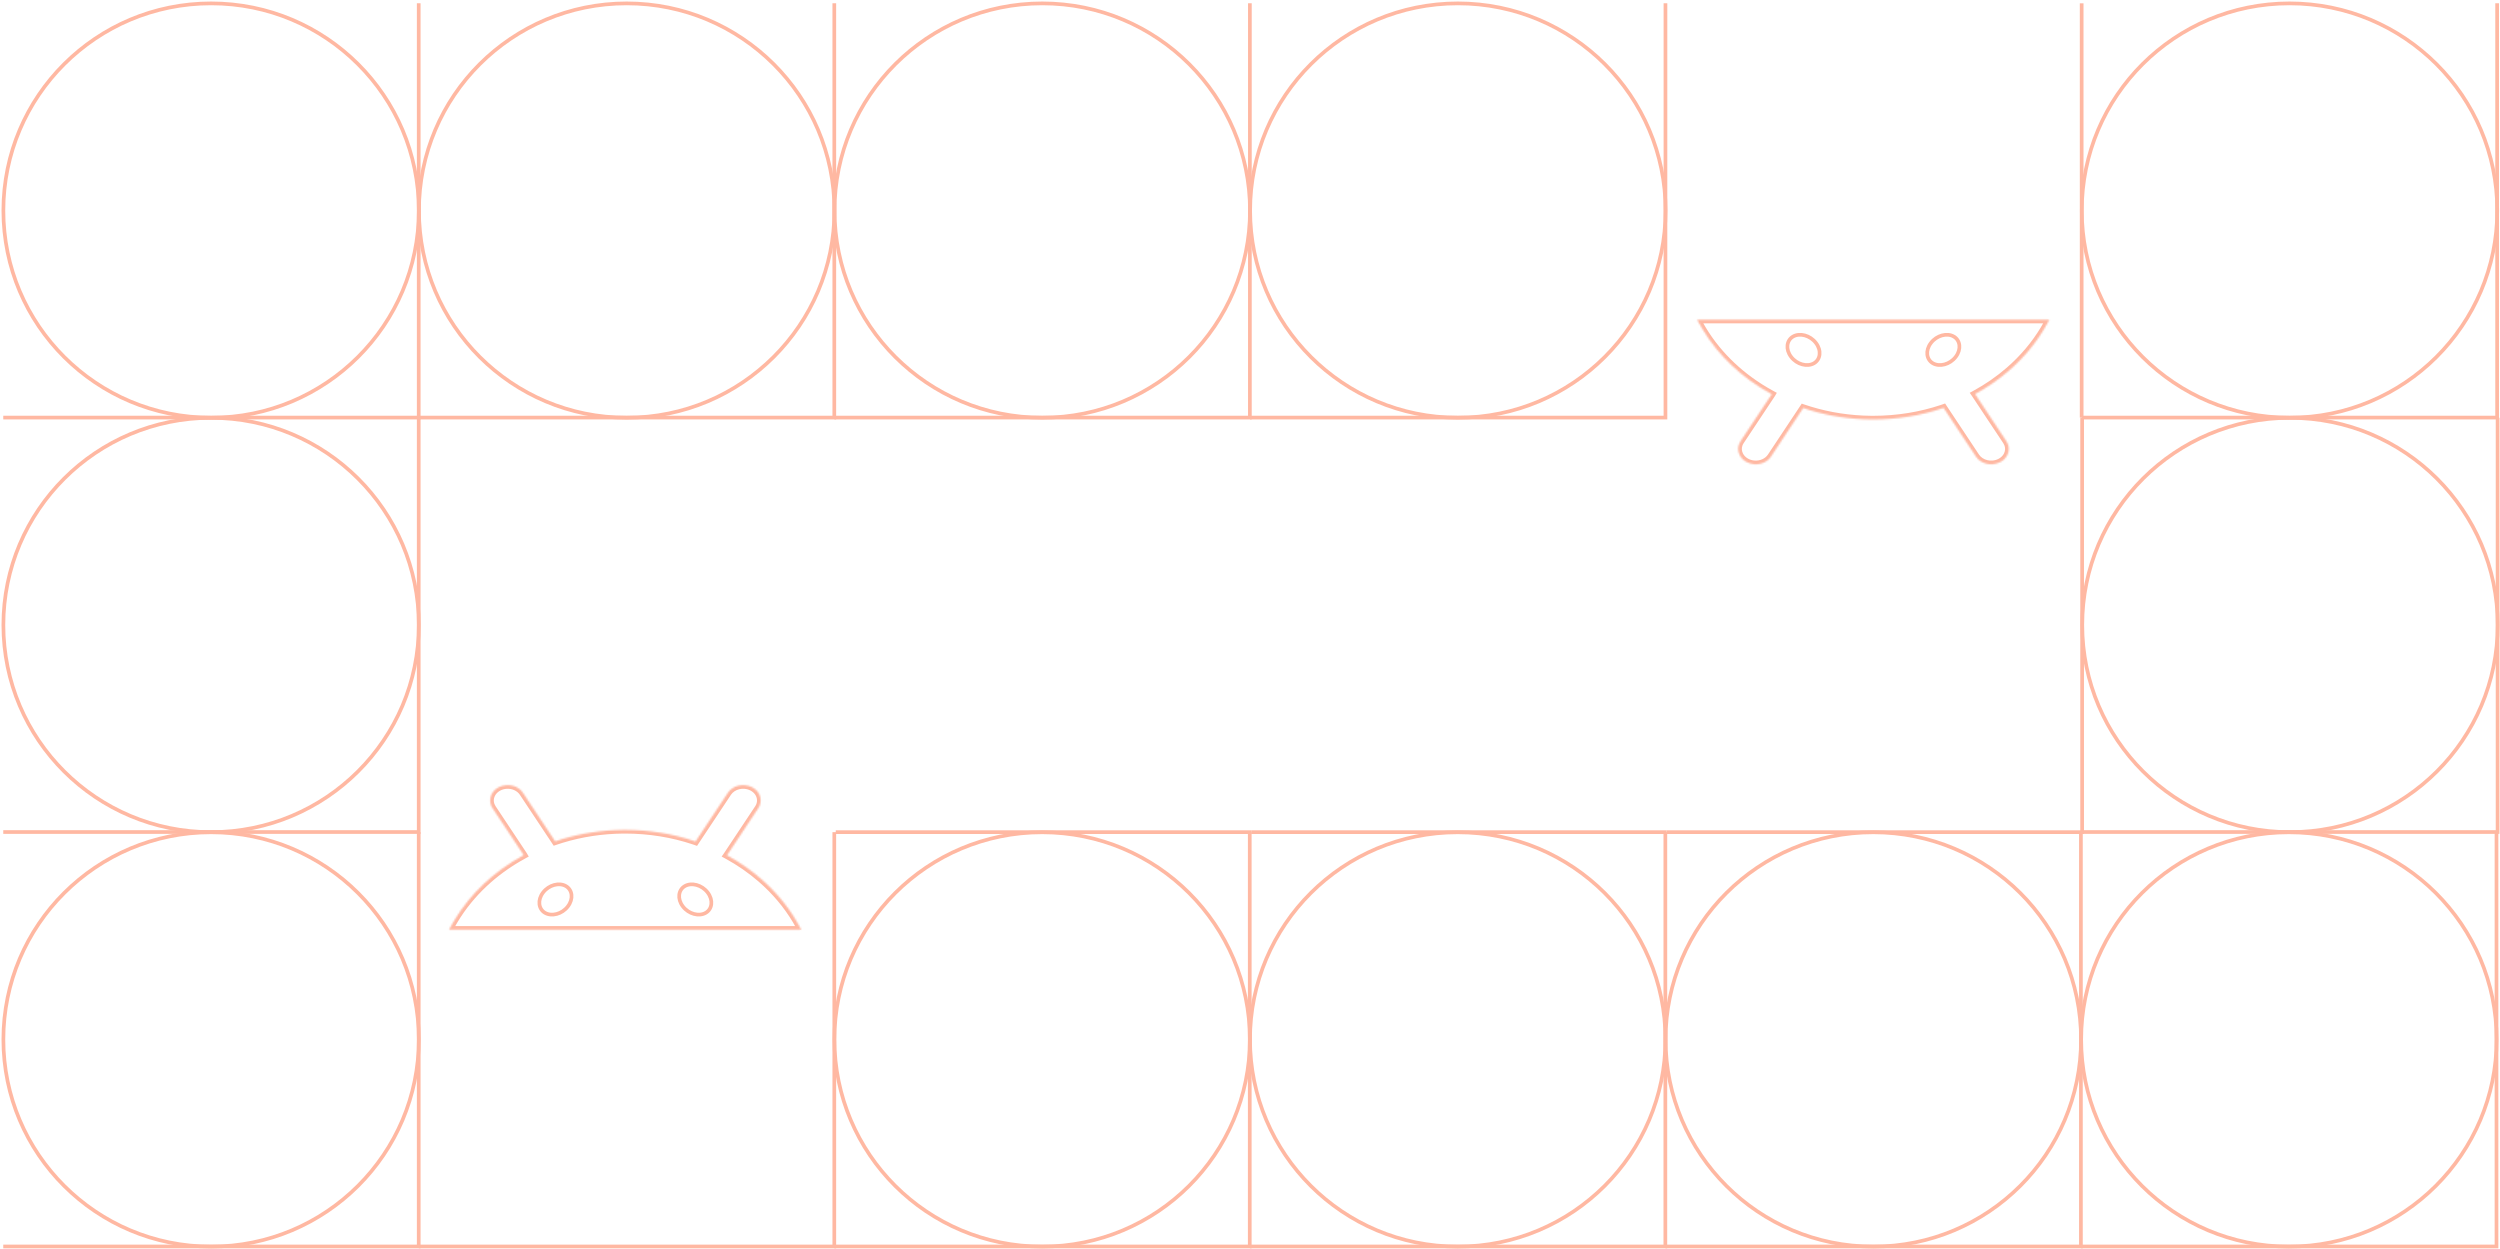 <svg width="1535" height="767" viewBox="0 0 1535 767" fill="none" xmlns="http://www.w3.org/2000/svg">
<path d="M2 256.394L257.092 256.394L257.092 2" stroke="#FFB8A2" stroke-width="2.268" stroke-miterlimit="10"/>
<path d="M129.62 256.47C200.062 256.47 257.166 199.522 257.166 129.273C257.166 59.024 200.062 2.076 129.62 2.076C59.178 2.076 2.074 59.024 2.074 129.273C2.074 199.522 59.178 256.47 129.62 256.47Z" stroke="#FFB8A2" stroke-width="2.268" stroke-miterlimit="10"/>
<path d="M257.166 256.394L512.258 256.394V2" stroke="#FFB8A2" stroke-width="2.268" stroke-miterlimit="10"/>
<path d="M384.786 256.47C455.228 256.47 512.332 199.522 512.332 129.273C512.332 59.024 455.228 2.076 384.786 2.076C314.344 2.076 257.24 59.024 257.24 129.273C257.24 199.522 314.344 256.47 384.786 256.47Z" stroke="#FFB8A2" stroke-width="2.268" stroke-miterlimit="10"/>
<path d="M512.332 256.394L767.424 256.394V2" stroke="#FFB8A2" stroke-width="2.268" stroke-miterlimit="10"/>
<path d="M639.954 256.47C710.396 256.47 767.5 199.522 767.5 129.273C767.5 59.024 710.396 2.076 639.954 2.076C569.512 2.076 512.408 59.024 512.408 129.273C512.408 199.522 569.512 256.47 639.954 256.47Z" stroke="#FFB8A2" stroke-width="2.268" stroke-miterlimit="10"/>
<path d="M767.5 256.394L1022.59 256.394V2" stroke="#FFB8A2" stroke-width="2.268" stroke-miterlimit="10"/>
<path d="M895.12 256.47C965.562 256.47 1022.67 199.522 1022.67 129.273C1022.67 59.024 965.562 2.076 895.12 2.076C824.678 2.076 767.574 59.024 767.574 129.273C767.574 199.522 824.678 256.47 895.12 256.47Z" stroke="#FFB8A2" stroke-width="2.268" stroke-miterlimit="10"/>
<path d="M1278.14 256.432V2.038" stroke="#FFB8A2" stroke-width="2.268" stroke-miterlimit="10"/>
<path d="M1278.14 256.394L1533.24 256.394V2" stroke="#FFB8A2" stroke-width="2.268" stroke-miterlimit="10"/>
<path d="M1405.76 256.47C1476.21 256.47 1533.31 199.522 1533.31 129.273C1533.31 59.024 1476.21 2.076 1405.76 2.076C1335.32 2.076 1278.22 59.024 1278.22 129.273C1278.22 199.522 1335.32 256.47 1405.76 256.47Z" stroke="#FFB8A2" stroke-width="2.268" stroke-miterlimit="10"/>
<path d="M2 510.864L257.092 510.864L257.092 256.47" stroke="#FFB8A2" stroke-width="2.268" stroke-miterlimit="10"/>
<path d="M129.62 510.94C200.062 510.94 257.166 453.992 257.166 383.743C257.166 313.494 200.062 256.546 129.62 256.546C59.178 256.546 2.074 313.494 2.074 383.743C2.074 453.992 59.178 510.94 129.62 510.94Z" stroke="#FFB8A2" stroke-width="2.268" stroke-miterlimit="10"/>
<path d="M513.152 510.94L768.244 510.94H768.243" stroke="#FFB8A2" stroke-width="2.268" stroke-miterlimit="10"/>
<path d="M1023.34 510.94L768.244 510.94" stroke="#FFB8A2" stroke-width="2.268" stroke-miterlimit="10"/>
<path d="M1023.34 510.94L1278.43 510.94V256.546" stroke="#FFB8A2" stroke-width="2.268" stroke-miterlimit="10"/>
<path d="M1278.43 510.864L1533.52 510.864V256.47" stroke="#FFB8A2" stroke-width="2.268" stroke-miterlimit="10"/>
<path d="M1406.05 510.94C1476.49 510.94 1533.59 453.992 1533.59 383.743C1533.59 313.494 1476.49 256.546 1406.05 256.546C1335.61 256.546 1278.5 313.494 1278.5 383.743C1278.5 453.992 1335.61 510.94 1406.05 510.94Z" stroke="#FFB8A2" stroke-width="2.268" stroke-miterlimit="10"/>
<path d="M2 765.334H257.092L257.092 510.94" stroke="#FFB8A2" stroke-width="2.268" stroke-miterlimit="10"/>
<path d="M129.62 765.41C200.062 765.41 257.166 708.462 257.166 638.213C257.166 567.964 200.062 511.016 129.62 511.016C59.178 511.016 2.074 567.964 2.074 638.213C2.074 708.462 59.178 765.41 129.62 765.41Z" stroke="#FFB8A2" stroke-width="2.268" stroke-miterlimit="10"/>
<path d="M257.166 765.334H512.258V510.94" stroke="#FFB8A2" stroke-width="2.268" stroke-miterlimit="10"/>
<path d="M512.258 765.334H767.35V510.94" stroke="#FFB8A2" stroke-width="2.268" stroke-miterlimit="10"/>
<path d="M639.88 765.409C710.322 765.409 767.426 708.461 767.426 638.213C767.426 567.964 710.322 511.016 639.88 511.016C569.438 511.016 512.334 567.964 512.334 638.213C512.334 708.461 569.438 765.409 639.88 765.409Z" stroke="#FFB8A2" stroke-width="2.268" stroke-miterlimit="10"/>
<path d="M767.426 765.334H1022.52V510.94" stroke="#FFB8A2" stroke-width="2.268" stroke-miterlimit="10"/>
<path d="M895.046 765.41C965.488 765.41 1022.59 708.462 1022.59 638.213C1022.59 567.964 965.488 511.016 895.046 511.016C824.604 511.016 767.5 567.964 767.5 638.213C767.5 708.462 824.604 765.41 895.046 765.41Z" stroke="#FFB8A2" stroke-width="2.268" stroke-miterlimit="10"/>
<path d="M1022.59 765.334H1277.68V510.94" stroke="#FFB8A2" stroke-width="2.268" stroke-miterlimit="10"/>
<path d="M1150.21 765.409C1220.65 765.409 1277.76 708.461 1277.76 638.213C1277.76 567.964 1220.65 511.016 1150.21 511.016C1079.77 511.016 1022.67 567.964 1022.67 638.213C1022.67 708.461 1079.77 765.409 1150.21 765.409Z" stroke="#FFB8A2" stroke-width="2.268" stroke-miterlimit="10"/>
<path d="M1277.76 765.334H1532.85V510.94" stroke="#FFB8A2" stroke-width="2.268" stroke-miterlimit="10"/>
<path d="M1405.38 765.41C1475.82 765.41 1532.92 708.462 1532.92 638.213C1532.92 567.964 1475.82 511.016 1405.38 511.016C1334.94 511.016 1277.83 567.964 1277.83 638.213C1277.83 708.462 1334.94 765.41 1405.38 765.41Z" stroke="#FFB8A2" stroke-width="2.268" stroke-miterlimit="10"/>
<mask id="path-30-inside-1_295_1431" fill="white">
<path d="M492.065 570.865C491.804 569.368 491.835 569.613 492.065 570.865L488.83 565.154C483.198 555.717 475.93 547.097 467.283 539.598C460.968 534.116 453.967 529.271 446.412 525.156C446.457 525.092 446.495 525.021 446.541 524.955C448.913 521.377 451.293 517.803 453.667 514.223L460.628 503.741C462.299 501.233 463.965 498.72 465.625 496.212C466.019 495.616 466.332 495.002 466.565 494.37C467.359 492.216 467.241 489.886 466.234 487.802C466.038 487.395 465.811 487.002 465.551 486.621C464.632 485.279 463.344 484.158 461.802 483.361C460.4 482.636 458.828 482.194 457.203 482.07C456.525 482.02 455.843 482.026 455.165 482.086C454.607 482.136 454.051 482.224 453.498 482.351C452.126 482.668 450.839 483.219 449.711 483.971C448.583 484.724 447.636 485.663 446.925 486.736C445.258 489.244 443.591 491.757 441.928 494.265L434.966 504.747C432.593 508.327 430.213 511.901 427.84 515.48C427.581 515.87 427.319 516.26 427.061 516.657C426.702 516.53 426.343 516.406 425.984 516.286C412.899 511.93 398.704 509.548 383.866 509.548C383.46 509.548 383.059 509.548 382.65 509.553C369.457 509.668 356.781 511.671 344.955 515.264C343.592 515.68 342.238 516.119 340.894 516.581C340.653 516.216 340.405 515.85 340.168 515.485C337.795 511.906 335.415 508.331 333.042 504.752L326.081 494.269C324.411 491.761 322.745 489.251 321.083 486.74C320.055 485.19 318.543 483.927 316.723 483.101C314.902 482.275 312.85 481.919 310.806 482.075C309.179 482.195 307.605 482.637 306.202 483.368C304.662 484.165 303.375 485.285 302.456 486.627C302.198 487.007 301.967 487.402 301.774 487.808C300.767 489.892 300.648 492.222 301.439 494.376C301.677 495.007 301.985 495.623 302.379 496.218C304.049 498.725 305.715 501.235 307.377 503.746C309.7 507.241 312.022 510.735 314.342 514.229C316.714 517.808 319.091 521.383 321.463 524.962C321.482 524.992 321.506 525.022 321.523 525.052C316.748 527.641 312.19 530.523 307.884 533.677C300.18 539.321 293.326 545.793 287.485 552.94C284.301 556.835 281.433 560.92 278.902 565.164C274.533 572.478 275.985 570.865 275.985 570.865H492.065C492.327 572.361 491.877 569.348 492.065 570.865Z"/>
</mask>
<path d="M488.83 565.154L490.801 564.037L490.788 564.015L490.775 563.993L488.83 565.154ZM467.283 539.598L465.798 541.308L465.799 541.309L467.283 539.598ZM446.412 525.156L444.558 523.855L443.101 525.931L445.329 527.145L446.412 525.156ZM446.541 524.955L448.397 526.252L448.413 526.23L448.428 526.207L446.541 524.955ZM453.667 514.223L451.78 512.97L451.779 512.972L453.667 514.223ZM460.628 503.741L458.743 502.485L458.742 502.488L460.628 503.741ZM465.625 496.212L467.513 497.462L467.514 497.46L465.625 496.212ZM466.565 494.37L464.44 493.586L464.44 493.587L466.565 494.37ZM466.234 487.802L464.194 488.786L464.195 488.787L466.234 487.802ZM465.551 486.621L467.424 485.347L467.42 485.342L465.551 486.621ZM461.802 483.361L460.762 485.373L460.762 485.373L461.802 483.361ZM457.203 482.07L457.376 479.812L457.368 479.811L457.203 482.07ZM455.165 482.086L454.965 479.83L454.962 479.83L455.165 482.086ZM453.498 482.351L452.994 480.143L452.988 480.144L453.498 482.351ZM446.925 486.736L448.811 487.989L448.812 487.987L446.925 486.736ZM441.928 494.265L443.814 495.517L443.815 495.516L441.928 494.265ZM434.966 504.747L433.08 503.495L433.079 503.496L434.966 504.747ZM427.84 515.48L429.727 516.732L429.728 516.731L427.84 515.48ZM427.061 516.657L426.307 518.792L427.986 519.385L428.958 517.893L427.061 516.657ZM425.984 516.286L426.704 514.139L426.699 514.137L425.984 516.286ZM382.65 509.553L382.669 511.818L382.676 511.817L382.65 509.553ZM344.955 515.264L344.297 513.097L344.295 513.098L344.955 515.264ZM340.894 516.581L339.004 517.828L339.97 519.294L341.631 518.723L340.894 516.581ZM340.168 515.485L342.068 514.253L342.062 514.243L342.055 514.233L340.168 515.485ZM333.042 504.752L334.93 503.501L334.929 503.5L333.042 504.752ZM326.081 494.269L327.967 493.016L327.966 493.013L326.081 494.269ZM321.083 486.74L322.971 485.49L322.97 485.489L321.083 486.74ZM310.806 482.075L310.973 484.333L310.978 484.333L310.806 482.075ZM306.202 483.368L307.243 485.379L307.249 485.376L306.202 483.368ZM302.456 486.627L300.587 485.348L300.583 485.354L302.456 486.627ZM301.774 487.808L303.813 488.794L303.816 488.787L303.82 488.781L301.774 487.808ZM301.439 494.376L299.313 495.157L299.317 495.166L299.32 495.176L301.439 494.376ZM302.379 496.218L300.491 497.468L300.494 497.473L302.379 496.218ZM307.377 503.746L305.488 504.996L305.491 505L307.377 503.746ZM314.342 514.229L316.229 512.978L316.229 512.977L314.342 514.229ZM321.463 524.962L323.403 523.792L323.378 523.751L323.351 523.71L321.463 524.962ZM321.523 525.052L322.602 527.042L324.664 525.925L323.475 523.903L321.523 525.052ZM307.884 533.677L306.546 531.85L306.546 531.85L307.884 533.677ZM287.485 552.94L285.731 551.506L285.731 551.507L287.485 552.94ZM278.902 565.164L280.847 566.325L280.848 566.324L278.902 565.164ZM275.985 570.865V568.6H274.977L274.302 569.35L275.985 570.865ZM494.292 570.454C494.168 569.779 494.121 569.498 494.128 569.551C494.129 569.562 494.132 569.584 494.135 569.613C494.135 569.621 494.145 569.713 494.145 569.83C494.145 569.83 494.153 570.091 494.073 570.399C493.998 570.636 493.583 571.326 493.164 571.698C492.318 572.054 490.851 571.849 490.371 571.52C490.189 571.337 489.956 571.026 489.89 570.913C489.855 570.844 489.801 570.728 489.781 570.681C489.746 570.593 489.723 570.522 489.716 570.497C489.697 570.437 489.686 570.389 489.682 570.376C489.677 570.356 489.674 570.34 489.672 570.332C489.668 570.314 489.665 570.301 489.664 570.297C489.661 570.282 489.66 570.277 489.664 570.296C489.669 570.324 489.679 570.377 489.694 570.459C489.723 570.622 489.77 570.883 489.834 571.255L494.296 570.475C494.23 570.098 494.182 569.829 494.151 569.655C494.136 569.57 494.124 569.503 494.115 569.458C494.112 569.44 494.106 569.41 494.1 569.381C494.098 569.373 494.095 569.357 494.091 569.337C494.088 569.328 494.085 569.311 494.079 569.29C494.076 569.277 494.064 569.229 494.046 569.168C494.038 569.143 494.016 569.071 493.98 568.983C493.96 568.936 493.907 568.82 493.871 568.752C493.805 568.638 493.572 568.327 493.391 568.144C492.91 567.815 491.443 567.61 490.597 567.966C490.179 568.338 489.763 569.029 489.688 569.265C489.608 569.574 489.616 569.834 489.616 569.835C489.616 569.952 489.626 570.044 489.627 570.053C489.63 570.082 489.632 570.106 489.634 570.117C489.648 570.231 489.732 570.699 489.838 571.275L494.292 570.454ZM494.036 569.749L490.801 564.037L486.86 566.27L490.095 571.981L494.036 569.749ZM490.775 563.993C485.014 554.341 477.588 545.537 468.766 537.887L465.799 541.309C474.272 548.657 481.382 557.093 486.886 566.314L490.775 563.993ZM468.767 537.888C462.326 532.296 455.19 527.358 447.495 523.167L445.329 527.145C452.745 531.184 459.611 535.936 465.798 541.308L468.767 537.888ZM448.266 526.457C448.303 526.403 448.334 526.356 448.357 526.32C448.378 526.287 448.397 526.255 448.406 526.24C448.412 526.231 448.415 526.226 448.418 526.222C448.42 526.218 448.421 526.217 448.42 526.218C448.419 526.219 448.411 526.233 448.397 526.252L444.684 523.658C444.647 523.711 444.617 523.758 444.595 523.793C444.574 523.826 444.554 523.858 444.546 523.872C444.534 523.891 444.532 523.893 444.533 523.893C444.534 523.891 444.543 523.876 444.558 523.855L448.266 526.457ZM448.428 526.207C450.742 522.718 453.236 518.97 455.554 515.474L451.779 512.972C449.35 516.636 447.085 520.036 444.653 523.704L448.428 526.207ZM455.553 515.476L462.515 504.994L458.742 502.488L451.78 512.97L455.553 515.476ZM462.513 504.996C464.185 502.486 465.853 499.97 467.513 497.462L463.736 494.962C462.078 497.469 460.412 499.98 458.743 502.485L462.513 504.996ZM467.514 497.46C467.999 496.727 468.393 495.958 468.69 495.152L464.44 493.587C464.271 494.046 464.039 494.504 463.735 494.964L467.514 497.46ZM468.69 495.153C469.698 492.417 469.545 489.449 468.273 486.816L464.195 488.787C464.938 490.323 465.019 492.015 464.44 493.586L468.69 495.153ZM468.274 486.818C468.028 486.309 467.744 485.818 467.424 485.347L463.679 487.895C463.877 488.185 464.048 488.482 464.194 488.786L468.274 486.818ZM467.42 485.342C466.276 483.67 464.693 482.307 462.843 481.35L460.762 485.373C461.994 486.01 462.989 486.888 463.683 487.901L467.42 485.342ZM462.843 481.35C461.162 480.48 459.294 479.959 457.376 479.812L457.03 484.328C458.362 484.43 459.637 484.791 460.762 485.373L462.843 481.35ZM457.368 479.811C456.568 479.753 455.764 479.759 454.965 479.83L455.366 484.342C455.922 484.292 456.482 484.288 457.038 484.329L457.368 479.811ZM454.962 479.83C454.301 479.89 453.645 479.994 452.994 480.143L454.003 484.558C454.457 484.455 454.912 484.383 455.368 484.341L454.962 479.83ZM452.988 480.144C451.36 480.521 449.818 481.177 448.454 482.087L450.968 485.855C451.86 485.26 452.892 484.815 454.009 484.557L452.988 480.144ZM448.454 482.087C447.09 482.998 445.924 484.148 445.037 485.484L448.812 487.987C449.348 487.179 450.076 486.45 450.968 485.855L448.454 482.087ZM445.039 485.482C443.371 487.992 441.704 490.506 440.041 493.013L443.815 495.516C445.478 493.009 447.145 490.497 448.811 487.989L445.039 485.482ZM440.041 493.012L433.08 503.495L436.853 506L443.814 495.517L440.041 493.012ZM433.079 503.496C430.716 507.059 428.318 510.66 425.953 514.229L429.728 516.731C432.108 513.141 434.469 509.594 436.854 505.999L433.079 503.496ZM425.953 514.228C425.704 514.604 425.428 515.014 425.164 515.42L428.958 517.893C429.21 517.507 429.458 517.137 429.727 516.732L425.953 514.228ZM427.815 514.521C427.445 514.39 427.074 514.263 426.704 514.139L425.264 518.433C425.612 518.55 425.959 518.669 426.307 518.792L427.815 514.521ZM426.699 514.137C413.383 509.705 398.947 507.284 383.866 507.284V511.813C398.462 511.813 412.415 514.156 425.269 518.435L426.699 514.137ZM383.866 507.284C383.462 507.284 383.047 507.284 382.623 507.289L382.676 511.817C383.07 511.813 383.458 511.813 383.866 511.813V507.284ZM382.63 507.288C369.221 507.405 356.33 509.441 344.297 513.097L345.614 517.431C357.233 513.9 369.694 511.93 382.669 511.818L382.63 507.288ZM344.295 513.098C342.906 513.521 341.526 513.969 340.157 514.44L341.631 518.723C342.949 518.269 344.278 517.838 345.616 517.43L344.295 513.098ZM342.784 515.334C342.518 514.93 342.303 514.615 342.068 514.253L338.268 516.716C338.507 517.086 338.789 517.502 339.004 517.828L342.784 515.334ZM342.055 514.233C339.671 510.638 337.309 507.091 334.93 503.501L331.155 506.004C333.52 509.572 335.918 513.173 338.281 516.736L342.055 514.233ZM334.929 503.5L327.967 493.016L324.194 495.521L331.155 506.005L334.929 503.5ZM327.966 493.013C326.297 490.508 324.632 488 322.971 485.49L319.194 487.99C320.857 490.503 322.525 493.014 324.196 495.524L327.966 493.013ZM322.97 485.489C321.691 483.558 319.836 482.027 317.659 481.039L315.786 485.163C317.25 485.828 318.42 486.822 319.195 487.991L322.97 485.489ZM317.659 481.039C315.482 480.051 313.048 479.633 310.634 479.817L310.978 484.333C312.652 484.205 314.322 484.499 315.786 485.163L317.659 481.039ZM310.639 479.816C308.715 479.958 306.84 480.482 305.156 481.359L307.249 485.376C308.369 484.792 309.643 484.431 310.973 484.333L310.639 479.816ZM305.162 481.357C303.312 482.314 301.731 483.677 300.587 485.348L304.325 487.906C305.018 486.893 306.013 486.016 307.243 485.379L305.162 481.357ZM300.583 485.354C300.267 485.819 299.977 486.314 299.729 486.836L303.82 488.781C303.958 488.491 304.129 488.195 304.33 487.899L300.583 485.354ZM299.735 486.823C298.464 489.454 298.309 492.421 299.313 495.157L303.565 493.596C302.988 492.023 303.071 490.331 303.813 488.794L299.735 486.823ZM299.32 495.176C299.615 495.956 299.998 496.724 300.491 497.468L304.267 494.967C303.972 494.521 303.739 494.057 303.558 493.576L299.32 495.176ZM300.494 497.473C302.163 499.979 303.827 502.486 305.488 504.996L309.265 502.497C307.602 499.983 305.935 497.472 304.264 494.963L300.494 497.473ZM305.491 505C307.814 508.494 310.136 511.988 312.455 515.482L316.229 512.977C313.908 509.482 311.586 505.988 309.263 502.493L305.491 505ZM312.454 515.481C313.641 517.271 314.829 519.06 316.016 520.848C317.203 522.636 318.39 524.424 319.576 526.213L323.351 523.71C322.164 521.92 320.976 520.131 319.789 518.343C318.602 516.555 317.415 514.767 316.229 512.978L312.454 515.481ZM319.524 526.131C319.556 526.184 319.584 526.226 319.602 526.253C319.612 526.267 319.62 526.279 319.626 526.288C319.631 526.295 319.636 526.303 319.638 526.305C319.64 526.309 319.64 526.308 319.639 526.306C319.637 526.304 319.633 526.298 319.628 526.29C319.618 526.275 319.596 526.243 319.571 526.2L323.475 523.903C323.441 523.845 323.41 523.798 323.39 523.768C323.371 523.74 323.353 523.715 323.349 523.709C323.341 523.697 323.347 523.705 323.354 523.715C323.362 523.727 323.38 523.755 323.403 523.792L319.524 526.131ZM320.443 523.061C315.58 525.698 310.936 528.635 306.546 531.85L309.222 535.504C313.445 532.411 317.916 529.584 322.602 527.042L320.443 523.061ZM306.546 531.85C298.693 537.603 291.698 544.207 285.731 551.506L289.238 554.373C294.954 547.38 301.668 541.038 309.222 535.504L306.546 531.85ZM285.731 551.507C282.479 555.486 279.546 559.662 276.957 564.004L280.848 566.324C283.32 562.177 286.124 558.183 289.238 554.373L285.731 551.507ZM276.958 564.003C274.815 567.59 273.948 569.228 273.674 569.993C273.631 570.112 273.578 570.276 273.54 570.463C273.515 570.587 273.431 571.013 273.556 571.525C273.627 571.816 273.792 572.244 274.18 572.624C274.592 573.03 275.093 573.22 275.542 573.268C276.275 573.346 276.811 573.045 276.91 572.991C277.229 572.817 277.454 572.597 277.497 572.556C277.543 572.512 277.582 572.473 277.609 572.444C277.623 572.43 277.635 572.417 277.645 572.406C277.65 572.401 277.654 572.396 277.658 572.391C277.66 572.389 277.662 572.387 277.664 572.385C277.665 572.384 277.665 572.383 277.666 572.382C277.667 572.382 277.667 572.381 277.667 572.381C277.668 572.38 277.669 572.38 275.985 570.865C274.302 569.35 274.303 569.349 274.303 569.348C274.304 569.348 274.304 569.348 274.304 569.347C274.305 569.346 274.306 569.346 274.307 569.345C274.308 569.343 274.309 569.342 274.311 569.34C274.313 569.337 274.316 569.335 274.318 569.332C274.323 569.327 274.327 569.322 274.332 569.318C274.34 569.31 274.351 569.298 274.366 569.283C274.379 569.271 274.409 569.243 274.453 569.207C274.487 569.18 274.589 569.098 274.744 569.014C274.809 568.978 275.313 568.688 276.022 568.764C276.459 568.81 276.949 568.996 277.353 569.392C277.732 569.765 277.89 570.18 277.957 570.454C278.073 570.932 277.991 571.306 277.981 571.354C277.969 571.415 277.956 571.459 277.95 571.483C277.942 571.507 277.938 571.52 277.937 571.521C277.937 571.522 277.939 571.515 277.946 571.499C277.952 571.483 277.962 571.461 277.975 571.431C278.002 571.37 278.04 571.286 278.094 571.176C278.203 570.953 278.363 570.645 278.592 570.224C279.05 569.384 279.762 568.141 280.847 566.325L276.958 564.003ZM275.985 573.129H492.065V568.6H275.985V573.129ZM494.313 570.586C494.301 570.495 494.293 570.425 494.287 570.372C494.281 570.317 494.278 570.288 494.277 570.277C494.276 570.271 494.277 570.28 494.278 570.298C494.279 570.308 494.28 570.326 494.281 570.351C494.281 570.364 494.282 570.382 494.282 570.403C494.283 570.423 494.283 570.453 494.282 570.49C494.281 570.509 494.28 570.533 494.279 570.56C494.277 570.587 494.275 570.621 494.27 570.661C494.266 570.7 494.26 570.755 494.248 570.82C494.243 570.847 494.231 570.906 494.224 570.937C494.215 570.974 494.194 571.054 494.181 571.097C494.165 571.148 494.124 571.26 494.099 571.32C494.065 571.394 493.981 571.555 493.929 571.641C493.857 571.747 493.674 571.97 493.56 572.084C493.407 572.214 493.036 572.448 492.818 572.544C492.566 572.622 492.046 572.689 491.785 572.677C491.552 572.641 491.141 572.512 490.965 572.429C490.828 572.351 490.598 572.188 490.504 572.108C490.432 572.04 490.311 571.911 490.26 571.851C490.22 571.801 490.152 571.706 490.123 571.662C490.099 571.625 490.057 571.556 490.039 571.524C489.997 571.448 489.967 571.383 489.947 571.339C489.927 571.293 489.911 571.253 489.9 571.223C489.889 571.193 489.88 571.166 489.873 571.145C489.859 571.104 489.849 571.07 489.843 571.048C489.836 571.025 489.831 571.006 489.828 570.992C489.821 570.965 489.816 570.944 489.814 570.933C489.811 570.921 489.809 570.912 489.808 570.907C489.806 570.899 489.806 570.896 489.807 570.9C489.809 570.91 489.812 570.93 489.817 570.961C489.827 571.023 489.84 571.105 489.853 571.191C489.866 571.278 489.878 571.36 489.886 571.422C489.89 571.454 489.893 571.474 489.894 571.484C489.895 571.49 489.894 571.487 489.893 571.479C489.893 571.474 489.892 571.466 489.891 571.454C489.89 571.443 489.889 571.423 489.887 571.396C489.887 571.383 489.886 571.364 489.885 571.341C489.885 571.32 489.884 571.287 489.885 571.247C489.886 571.227 489.886 571.201 489.888 571.172C489.889 571.143 489.892 571.105 489.897 571.061C489.901 571.018 489.909 570.956 489.922 570.883C489.928 570.852 489.942 570.785 489.951 570.749C489.962 570.707 489.989 570.614 490.005 570.564C490.026 570.505 490.08 570.373 490.113 570.302C490.158 570.215 490.272 570.026 490.344 569.926C490.442 569.806 490.692 569.561 490.846 569.442C491.043 569.318 491.497 569.126 491.75 569.065C492.011 569.034 492.512 569.059 492.746 569.11C492.938 569.172 493.267 569.326 493.406 569.411C493.51 569.485 493.687 569.633 493.761 569.704C493.817 569.763 493.913 569.875 493.953 569.927C493.986 569.971 494.042 570.053 494.066 570.091C494.086 570.123 494.122 570.184 494.137 570.212C494.174 570.28 494.201 570.337 494.219 570.378C494.237 570.419 494.252 570.456 494.262 570.483C494.273 570.511 494.281 570.535 494.288 570.555C494.301 570.593 494.311 570.625 494.317 570.646C494.324 570.667 494.329 570.685 494.332 570.699C494.339 570.724 494.343 570.744 494.346 570.753C494.35 570.772 494.352 570.782 494.351 570.776C494.349 570.767 494.344 570.739 494.334 570.685C494.324 570.633 494.312 570.564 494.296 570.475L489.834 571.255C489.852 571.352 489.866 571.435 489.879 571.504C489.891 571.571 489.903 571.634 489.914 571.688C489.92 571.714 489.927 571.75 489.936 571.788C489.941 571.807 489.947 571.834 489.956 571.867C489.96 571.883 489.966 571.904 489.973 571.929C489.98 571.952 489.991 571.986 490.004 572.026C490.012 572.047 490.021 572.072 490.032 572.101C490.042 572.129 490.057 572.166 490.076 572.208C490.094 572.249 490.121 572.307 490.158 572.375C490.174 572.403 490.209 572.465 490.229 572.497C490.254 572.535 490.31 572.617 490.342 572.661C490.383 572.713 490.48 572.826 490.536 572.885C490.609 572.956 490.786 573.104 490.891 573.178C491.029 573.263 491.359 573.417 491.551 573.479C491.785 573.53 492.286 573.555 492.547 573.524C492.8 573.463 493.254 573.271 493.451 573.147C493.606 573.028 493.855 572.783 493.953 572.663C494.025 572.562 494.14 572.373 494.185 572.287C494.218 572.215 494.271 572.084 494.293 572.024C494.309 571.974 494.336 571.881 494.347 571.839C494.356 571.803 494.37 571.735 494.376 571.704C494.39 571.63 494.397 571.568 494.402 571.525C494.407 571.479 494.409 571.441 494.411 571.411C494.412 571.381 494.413 571.354 494.414 571.333C494.414 571.291 494.414 571.256 494.413 571.232C494.413 571.207 494.412 571.186 494.411 571.169C494.409 571.136 494.407 571.109 494.406 571.09C494.404 571.07 494.403 571.053 494.401 571.038C494.398 571.009 494.395 570.983 494.393 570.96C494.387 570.915 494.381 570.868 494.375 570.822C494.363 570.731 494.348 570.625 494.333 570.523C494.317 570.421 494.301 570.315 494.286 570.224C494.279 570.179 494.271 570.132 494.262 570.087C494.258 570.065 494.253 570.039 494.248 570.01C494.245 569.996 494.241 569.978 494.237 569.958C494.233 569.939 494.226 569.911 494.218 569.878C494.214 569.862 494.208 569.84 494.201 569.814C494.194 569.79 494.183 569.754 494.169 569.711C494.162 569.689 494.152 569.662 494.14 569.631C494.129 569.6 494.113 569.56 494.093 569.513C494.073 569.469 494.042 569.403 494 569.327C493.982 569.295 493.94 569.225 493.916 569.188C493.887 569.144 493.818 569.049 493.779 568.999C493.728 568.938 493.606 568.809 493.534 568.742C493.44 568.661 493.21 568.499 493.074 568.42C492.896 568.337 492.485 568.209 492.253 568.172C491.992 568.16 491.472 568.227 491.22 568.306C491.001 568.401 490.63 568.636 490.477 568.766C490.363 568.88 490.18 569.103 490.108 569.209C490.056 569.295 489.972 569.456 489.938 569.53C489.913 569.59 489.872 569.703 489.855 569.754C489.843 569.797 489.821 569.877 489.812 569.914C489.805 569.945 489.793 570.004 489.788 570.032C489.777 570.097 489.77 570.153 489.766 570.193C489.761 570.234 489.759 570.269 489.757 570.296C489.756 570.324 489.755 570.349 489.754 570.369C489.753 570.408 489.753 570.441 489.753 570.464C489.754 570.488 489.754 570.509 489.755 570.525C489.756 570.557 489.758 570.584 489.759 570.603C489.762 570.642 489.765 570.677 489.767 570.704C489.773 570.759 489.78 570.822 489.787 570.89C489.796 570.96 489.806 571.044 489.818 571.143L494.313 570.586Z" fill="#FFB8A2" mask="url(#path-30-inside-1_295_1431)"/>
<path d="M348.676 556.541L348.676 556.542C345.072 561.274 338.727 562.859 334.63 560.478C330.682 558.183 329.857 552.705 333.434 548.008C337.041 543.277 343.383 541.693 347.481 544.074C351.43 546.369 352.256 551.846 348.676 556.541Z" stroke="#FFB8A2" stroke-width="2.265"/>
<path d="M433.323 560.478L433.322 560.478C429.228 562.859 422.882 561.274 419.278 556.542L419.278 556.542C415.698 551.846 416.524 546.368 420.473 544.073L420.473 544.073C424.568 541.693 430.913 543.277 434.517 548.01L434.517 548.01C438.097 552.705 437.272 558.183 433.323 560.478Z" stroke="#FFB8A2" stroke-width="2.265"/>
<mask id="path-34-inside-2_295_1431" fill="white">
<path d="M1258.37 196.25C1258.11 197.746 1258.14 197.501 1258.37 196.25L1255.13 201.961C1249.5 211.397 1242.23 220.017 1233.59 227.516C1227.27 232.999 1220.27 237.843 1212.71 241.959C1212.76 242.023 1212.8 242.093 1212.84 242.159C1215.22 245.737 1217.6 249.312 1219.97 252.891L1226.93 263.374C1228.6 265.881 1230.27 268.395 1231.93 270.902C1232.32 271.499 1232.63 272.113 1232.87 272.745C1233.66 274.898 1233.54 277.228 1232.54 279.312C1232.34 279.719 1232.11 280.112 1231.85 280.493C1230.94 281.836 1229.65 282.956 1228.11 283.753C1226.7 284.479 1225.13 284.92 1223.51 285.044C1222.83 285.094 1222.15 285.089 1221.47 285.028C1220.91 284.978 1220.35 284.89 1219.8 284.764C1218.43 284.446 1217.14 283.896 1216.01 283.143C1214.89 282.391 1213.94 281.451 1213.23 280.379C1211.56 277.87 1209.89 275.357 1208.23 272.85L1201.27 262.367C1198.9 258.788 1196.52 255.214 1194.14 251.635C1193.88 251.244 1193.62 250.854 1193.36 250.458C1193 250.585 1192.65 250.708 1192.29 250.828C1179.2 255.184 1165.01 257.566 1150.17 257.566C1149.76 257.566 1149.36 257.566 1148.95 257.561C1135.76 257.447 1123.08 255.444 1111.26 251.85C1109.89 251.435 1108.54 250.996 1107.2 250.533C1106.96 250.898 1106.71 251.264 1106.47 251.63C1104.1 255.209 1101.72 258.783 1099.34 262.362L1092.38 272.846C1090.71 275.353 1089.05 277.863 1087.39 280.374C1086.36 281.925 1084.85 283.187 1083.03 284.013C1081.21 284.84 1079.15 285.196 1077.11 285.04C1075.48 284.919 1073.91 284.477 1072.51 283.747C1070.97 282.95 1069.68 281.829 1068.76 280.488C1068.5 280.107 1068.27 279.712 1068.08 279.306C1067.07 277.222 1066.95 274.892 1067.74 272.738C1067.98 272.108 1068.29 271.492 1068.68 270.897C1070.35 268.389 1072.02 265.88 1073.68 263.368C1076 259.873 1078.32 256.379 1080.64 252.885C1083.02 249.306 1085.39 245.732 1087.77 242.153C1087.78 242.122 1087.81 242.093 1087.83 242.063C1083.05 239.474 1078.49 236.591 1074.19 233.438C1066.48 227.794 1059.63 221.321 1053.79 214.175C1050.6 210.28 1047.74 206.195 1045.21 201.95C1040.84 194.636 1042.29 196.25 1042.29 196.25H1258.37C1258.63 194.753 1258.18 197.767 1258.37 196.25Z"/>
</mask>
<path d="M1255.13 201.961L1257.1 203.077L1257.09 203.099L1257.08 203.122L1255.13 201.961ZM1233.59 227.516L1232.1 225.806L1232.1 225.806L1233.59 227.516ZM1212.71 241.959L1210.86 243.259L1209.4 241.183L1211.63 239.97L1212.71 241.959ZM1212.84 242.159L1214.7 240.862L1214.72 240.885L1214.73 240.908L1212.84 242.159ZM1219.97 252.891L1218.08 254.144L1218.08 254.143L1219.97 252.891ZM1226.93 263.374L1225.05 264.629L1225.04 264.626L1226.93 263.374ZM1231.93 270.902L1233.82 269.652L1233.82 269.654L1231.93 270.902ZM1232.87 272.745L1230.74 273.528L1230.74 273.527L1232.87 272.745ZM1232.54 279.312L1230.5 278.329L1230.5 278.327L1232.54 279.312ZM1231.85 280.493L1233.73 281.767L1233.72 281.773L1231.85 280.493ZM1228.11 283.753L1227.06 281.742L1227.06 281.741L1228.11 283.753ZM1223.51 285.044L1223.68 287.302L1223.67 287.303L1223.51 285.044ZM1221.47 285.028L1221.27 287.284L1221.27 287.284L1221.47 285.028ZM1219.8 284.764L1219.3 286.971L1219.29 286.97L1219.8 284.764ZM1213.23 280.379L1215.11 279.125L1215.11 279.127L1213.23 280.379ZM1208.23 272.85L1210.12 271.597L1210.12 271.598L1208.23 272.85ZM1201.27 262.367L1199.38 263.62L1199.38 263.618L1201.27 262.367ZM1194.14 251.635L1196.03 250.383L1196.03 250.383L1194.14 251.635ZM1193.36 250.458L1192.61 248.322L1194.29 247.73L1195.26 249.221L1193.36 250.458ZM1192.29 250.828L1193.01 252.976L1193 252.977L1192.29 250.828ZM1148.95 257.561L1148.97 255.297L1148.98 255.297L1148.95 257.561ZM1111.26 251.85L1110.6 254.017L1110.6 254.017L1111.26 251.85ZM1107.2 250.533L1105.31 249.286L1106.27 247.82L1107.93 248.392L1107.2 250.533ZM1106.47 251.63L1108.37 252.861L1108.36 252.871L1108.36 252.881L1106.47 251.63ZM1099.34 262.362L1101.23 263.613L1101.23 263.615L1099.34 262.362ZM1092.38 272.846L1094.27 274.099L1094.27 274.101L1092.38 272.846ZM1087.39 280.374L1089.27 281.624L1089.27 281.626L1087.39 280.374ZM1077.11 285.04L1077.28 282.781L1077.28 282.782L1077.11 285.04ZM1072.51 283.747L1073.55 281.735L1073.55 281.738L1072.51 283.747ZM1068.76 280.488L1066.89 281.767L1066.89 281.76L1068.76 280.488ZM1068.08 279.306L1070.12 278.321L1070.12 278.327L1070.12 278.334L1068.08 279.306ZM1067.74 272.738L1065.62 271.958L1065.62 271.948L1065.62 271.939L1067.74 272.738ZM1068.68 270.897L1066.79 269.646L1066.8 269.641L1068.68 270.897ZM1073.68 263.368L1071.79 262.118L1071.79 262.114L1073.68 263.368ZM1080.64 252.885L1082.53 254.136L1082.53 254.138L1080.64 252.885ZM1087.77 242.153L1089.71 243.322L1089.68 243.364L1089.65 243.404L1087.77 242.153ZM1087.83 242.063L1088.91 240.072L1090.97 241.19L1089.78 243.211L1087.83 242.063ZM1074.19 233.438L1072.85 235.265L1072.85 235.264L1074.19 233.438ZM1053.79 214.175L1052.03 215.608L1052.03 215.608L1053.79 214.175ZM1045.21 201.95L1047.15 200.789L1047.15 200.791L1045.21 201.95ZM1042.29 196.25V198.514H1041.28L1040.6 197.765L1042.29 196.25ZM1260.6 196.66C1260.47 197.336 1260.42 197.616 1260.43 197.563C1260.43 197.553 1260.43 197.53 1260.44 197.501C1260.44 197.493 1260.45 197.401 1260.45 197.284C1260.45 197.284 1260.46 197.024 1260.38 196.715C1260.3 196.479 1259.89 195.788 1259.47 195.416C1258.62 195.06 1257.15 195.265 1256.67 195.594C1256.49 195.777 1256.26 196.088 1256.19 196.202C1256.16 196.27 1256.1 196.386 1256.08 196.433C1256.05 196.521 1256.03 196.592 1256.02 196.618C1256 196.678 1255.99 196.725 1255.99 196.738C1255.98 196.758 1255.98 196.774 1255.97 196.783C1255.97 196.8 1255.97 196.813 1255.97 196.817C1255.96 196.832 1255.96 196.837 1255.97 196.819C1255.97 196.79 1255.98 196.737 1256 196.655C1256.03 196.493 1256.07 196.232 1256.14 195.86L1260.6 196.64C1260.53 197.016 1260.49 197.286 1260.45 197.459C1260.44 197.545 1260.43 197.611 1260.42 197.656C1260.41 197.674 1260.41 197.705 1260.4 197.734C1260.4 197.741 1260.4 197.757 1260.39 197.777C1260.39 197.787 1260.39 197.803 1260.38 197.824C1260.38 197.838 1260.37 197.886 1260.35 197.946C1260.34 197.972 1260.32 198.043 1260.28 198.131C1260.26 198.178 1260.21 198.294 1260.17 198.363C1260.11 198.476 1259.88 198.788 1259.69 198.97C1259.21 199.3 1257.75 199.504 1256.9 199.148C1256.48 198.776 1256.07 198.086 1255.99 197.849C1255.91 197.541 1255.92 197.28 1255.92 197.28C1255.92 197.163 1255.93 197.07 1255.93 197.062C1255.93 197.032 1255.94 197.009 1255.94 196.997C1255.95 196.883 1256.03 196.415 1256.14 195.839L1260.6 196.66ZM1260.34 197.366L1257.1 203.077L1253.16 200.845L1256.4 195.134L1260.34 197.366ZM1257.08 203.122C1251.32 212.773 1243.89 221.577 1235.07 229.227L1232.1 225.806C1240.57 218.458 1247.68 210.021 1253.19 200.8L1257.08 203.122ZM1235.07 229.226C1228.63 234.819 1221.49 239.756 1213.8 243.947L1211.63 239.97C1219.05 235.93 1225.91 231.178 1232.1 225.806L1235.07 229.226ZM1214.57 240.658C1214.61 240.711 1214.64 240.759 1214.66 240.794C1214.68 240.828 1214.7 240.859 1214.71 240.874C1214.71 240.883 1214.72 240.888 1214.72 240.892C1214.72 240.896 1214.72 240.897 1214.72 240.896C1214.72 240.895 1214.71 240.882 1214.7 240.862L1210.99 243.456C1210.95 243.403 1210.92 243.357 1210.9 243.322C1210.88 243.288 1210.86 243.257 1210.85 243.242C1210.84 243.223 1210.84 243.221 1210.84 243.221C1210.84 243.223 1210.85 243.238 1210.86 243.259L1214.57 240.658ZM1214.73 240.908C1217.04 244.397 1219.54 248.144 1221.86 251.64L1218.08 254.143C1215.65 250.479 1213.39 247.078 1210.96 243.411L1214.73 240.908ZM1221.86 251.639L1228.82 262.121L1225.04 264.626L1218.08 254.144L1221.86 251.639ZM1228.82 262.118C1230.49 264.628 1232.16 267.144 1233.82 269.652L1230.04 272.152C1228.38 269.646 1226.71 267.134 1225.05 264.629L1228.82 262.118ZM1233.82 269.654C1234.3 270.387 1234.7 271.157 1234.99 271.962L1230.74 273.527C1230.57 273.069 1230.34 272.61 1230.04 272.151L1233.82 269.654ZM1234.99 271.961C1236 274.697 1235.85 277.666 1234.58 280.298L1230.5 278.327C1231.24 276.791 1231.32 275.099 1230.74 273.528L1234.99 271.961ZM1234.58 280.296C1234.33 280.806 1234.05 281.296 1233.73 281.767L1229.98 279.219C1230.18 278.929 1230.35 278.632 1230.5 278.329L1234.58 280.296ZM1233.72 281.773C1232.58 283.444 1231 284.808 1229.15 285.765L1227.06 281.741C1228.3 281.105 1229.29 280.227 1229.99 279.214L1233.72 281.773ZM1229.15 285.764C1227.46 286.634 1225.6 287.156 1223.68 287.302L1223.33 282.786C1224.66 282.684 1225.94 282.323 1227.06 281.742L1229.15 285.764ZM1223.67 287.303C1222.87 287.362 1222.07 287.355 1221.27 287.284L1221.67 282.773C1222.22 282.822 1222.78 282.827 1223.34 282.786L1223.67 287.303ZM1221.27 287.284C1220.6 287.224 1219.95 287.12 1219.3 286.971L1220.31 282.556C1220.76 282.66 1221.21 282.732 1221.67 282.773L1221.27 287.284ZM1219.29 286.97C1217.66 286.594 1216.12 285.937 1214.76 285.027L1217.27 281.259C1218.16 281.854 1219.19 282.299 1220.31 282.557L1219.29 286.97ZM1214.76 285.027C1213.39 284.117 1212.23 282.967 1211.34 281.63L1215.11 279.127C1215.65 279.936 1216.38 280.664 1217.27 281.259L1214.76 285.027ZM1211.34 281.632C1209.67 279.123 1208.01 276.609 1206.34 274.102L1210.12 271.598C1211.78 274.106 1213.45 276.618 1215.11 279.125L1211.34 281.632ZM1206.34 274.103L1199.38 263.62L1203.16 261.114L1210.12 271.597L1206.34 274.103ZM1199.38 263.618C1197.02 260.055 1194.62 256.454 1192.26 252.886L1196.03 250.383C1198.41 253.973 1200.77 257.52 1203.16 261.115L1199.38 263.618ZM1192.26 252.886C1192.01 252.511 1191.73 252.101 1191.47 251.694L1195.26 249.221C1195.51 249.608 1195.76 249.977 1196.03 250.383L1192.26 252.886ZM1194.12 252.593C1193.75 252.724 1193.38 252.851 1193.01 252.976L1191.57 248.681C1191.91 248.565 1192.26 248.445 1192.61 248.322L1194.12 252.593ZM1193 252.977C1179.69 257.41 1165.25 259.831 1150.17 259.831V255.302C1164.76 255.302 1178.72 252.958 1191.57 248.68L1193 252.977ZM1150.17 259.831C1149.76 259.831 1149.35 259.831 1148.93 259.826L1148.98 255.297C1149.37 255.302 1149.76 255.302 1150.17 255.302V259.831ZM1148.93 259.826C1135.52 259.709 1122.63 257.673 1110.6 254.017L1111.92 249.684C1123.54 253.214 1136 255.184 1148.97 255.297L1148.93 259.826ZM1110.6 254.017C1109.21 253.593 1107.83 253.146 1106.46 252.675L1107.93 248.392C1109.25 248.845 1110.58 249.276 1111.92 249.684L1110.6 254.017ZM1109.09 251.78C1108.82 252.184 1108.61 252.5 1108.37 252.861L1104.57 250.398C1104.81 250.028 1105.09 249.612 1105.31 249.286L1109.09 251.78ZM1108.36 252.881C1105.97 256.476 1103.61 260.023 1101.23 263.613L1097.46 261.111C1099.82 257.543 1102.22 253.941 1104.58 250.378L1108.36 252.881ZM1101.23 263.615L1094.27 274.099L1090.5 271.593L1097.46 261.109L1101.23 263.615ZM1094.27 274.101C1092.6 276.607 1090.93 279.114 1089.27 281.624L1085.5 279.125C1087.16 276.611 1088.83 274.1 1090.5 271.591L1094.27 274.101ZM1089.27 281.626C1087.99 283.557 1086.14 285.087 1083.96 286.075L1082.09 281.951C1083.55 281.287 1084.72 280.293 1085.5 279.123L1089.27 281.626ZM1083.96 286.075C1081.78 287.063 1079.35 287.482 1076.94 287.298L1077.28 282.782C1078.95 282.909 1080.63 282.616 1082.09 281.951L1083.96 286.075ZM1076.94 287.298C1075.02 287.156 1073.14 286.632 1071.46 285.755L1073.55 281.738C1074.67 282.322 1075.95 282.683 1077.28 282.781L1076.94 287.298ZM1071.46 285.758C1069.61 284.801 1068.03 283.438 1066.89 281.767L1070.63 279.208C1071.32 280.221 1072.32 281.098 1073.55 281.735L1071.46 285.758ZM1066.89 281.76C1066.57 281.295 1066.28 280.8 1066.03 280.278L1070.12 278.334C1070.26 278.624 1070.43 278.919 1070.63 279.215L1066.89 281.76ZM1066.04 280.292C1064.77 277.66 1064.61 274.694 1065.62 271.958L1069.87 273.519C1069.29 275.091 1069.37 276.784 1070.12 278.321L1066.04 280.292ZM1065.62 271.939C1065.92 271.159 1066.3 270.39 1066.79 269.646L1070.57 272.147C1070.27 272.593 1070.04 273.057 1069.86 273.538L1065.62 271.939ZM1066.8 269.641C1068.47 267.136 1070.13 264.628 1071.79 262.118L1075.57 264.618C1073.9 267.131 1072.24 269.642 1070.57 272.152L1066.8 269.641ZM1071.79 262.114C1074.12 258.62 1076.44 255.126 1078.76 251.632L1082.53 254.138C1080.21 257.632 1077.89 261.127 1075.57 264.622L1071.79 262.114ZM1078.76 251.634C1079.94 249.844 1081.13 248.055 1082.32 246.266C1083.51 244.478 1084.69 242.69 1085.88 240.901L1089.65 243.404C1088.47 245.194 1087.28 246.983 1086.09 248.771C1084.9 250.56 1083.72 252.348 1082.53 254.136L1078.76 251.634ZM1085.83 240.983C1085.86 240.931 1085.89 240.888 1085.9 240.861C1085.91 240.847 1085.92 240.835 1085.93 240.827C1085.93 240.819 1085.94 240.812 1085.94 240.809C1085.94 240.806 1085.94 240.806 1085.94 240.808C1085.94 240.81 1085.94 240.816 1085.93 240.824C1085.92 240.839 1085.9 240.871 1085.87 240.915L1089.78 243.211C1089.74 243.269 1089.71 243.316 1089.69 243.346C1089.67 243.375 1089.66 243.4 1089.65 243.406C1089.64 243.417 1089.65 243.409 1089.66 243.399C1089.66 243.387 1089.68 243.36 1089.71 243.322L1085.83 240.983ZM1086.75 244.054C1081.88 241.417 1077.24 238.48 1072.85 235.265L1075.52 231.611C1079.75 234.703 1084.22 237.531 1088.91 240.072L1086.75 244.054ZM1072.85 235.264C1065 229.511 1058 222.908 1052.03 215.608L1055.54 212.742C1061.26 219.735 1067.97 226.076 1075.53 231.611L1072.85 235.264ZM1052.03 215.608C1048.78 211.628 1045.85 207.452 1043.26 203.11L1047.15 200.791C1049.62 204.938 1052.43 208.931 1055.54 212.742L1052.03 215.608ZM1043.26 203.112C1041.12 199.524 1040.25 197.887 1039.98 197.121C1039.93 197.002 1039.88 196.839 1039.84 196.651C1039.82 196.528 1039.73 196.101 1039.86 195.589C1039.93 195.299 1040.09 194.871 1040.48 194.49C1040.9 194.085 1041.4 193.895 1041.84 193.847C1042.58 193.769 1043.11 194.069 1043.21 194.123C1043.53 194.297 1043.76 194.517 1043.8 194.558C1043.85 194.603 1043.88 194.642 1043.91 194.67C1043.93 194.685 1043.94 194.698 1043.95 194.708C1043.95 194.714 1043.96 194.719 1043.96 194.723C1043.96 194.725 1043.96 194.727 1043.97 194.729C1043.97 194.73 1043.97 194.731 1043.97 194.732C1043.97 194.732 1043.97 194.733 1043.97 194.733C1043.97 194.734 1043.97 194.735 1042.29 196.25C1040.6 197.765 1040.61 197.765 1040.61 197.766C1040.61 197.766 1040.61 197.767 1040.61 197.767C1040.61 197.768 1040.61 197.769 1040.61 197.77C1040.61 197.771 1040.61 197.773 1040.61 197.774C1040.62 197.777 1040.62 197.78 1040.62 197.782C1040.63 197.787 1040.63 197.792 1040.63 197.797C1040.64 197.805 1040.65 197.816 1040.67 197.831C1040.68 197.843 1040.71 197.872 1040.76 197.907C1040.79 197.935 1040.89 198.016 1041.05 198.101C1041.11 198.136 1041.62 198.426 1042.32 198.351C1042.76 198.304 1043.25 198.119 1043.66 197.722C1044.03 197.35 1044.19 196.934 1044.26 196.661C1044.38 196.183 1044.29 195.809 1044.28 195.761C1044.27 195.699 1044.26 195.655 1044.25 195.632C1044.25 195.608 1044.24 195.594 1044.24 195.593C1044.24 195.592 1044.24 195.599 1044.25 195.615C1044.26 195.631 1044.26 195.654 1044.28 195.684C1044.3 195.744 1044.34 195.828 1044.4 195.939C1044.51 196.161 1044.67 196.47 1044.89 196.89C1045.35 197.731 1046.06 198.973 1047.15 200.789L1043.26 203.112ZM1042.29 193.985H1258.37V198.514H1042.29V193.985ZM1260.62 196.528C1260.6 196.619 1260.6 196.689 1260.59 196.743C1260.58 196.798 1260.58 196.827 1260.58 196.837C1260.58 196.843 1260.58 196.834 1260.58 196.816C1260.58 196.807 1260.58 196.788 1260.58 196.763C1260.58 196.75 1260.58 196.733 1260.59 196.712C1260.59 196.691 1260.59 196.661 1260.58 196.624C1260.58 196.605 1260.58 196.581 1260.58 196.554C1260.58 196.528 1260.58 196.493 1260.57 196.453C1260.57 196.414 1260.56 196.359 1260.55 196.294C1260.55 196.267 1260.53 196.208 1260.53 196.177C1260.52 196.14 1260.5 196.061 1260.48 196.018C1260.47 195.967 1260.43 195.855 1260.4 195.794C1260.37 195.721 1260.28 195.559 1260.23 195.473C1260.16 195.368 1259.98 195.145 1259.86 195.031C1259.71 194.901 1259.34 194.667 1259.12 194.571C1258.87 194.492 1258.35 194.425 1258.09 194.437C1257.86 194.474 1257.44 194.602 1257.27 194.686C1257.13 194.764 1256.9 194.926 1256.81 195.006C1256.73 195.074 1256.61 195.203 1256.56 195.263C1256.52 195.314 1256.45 195.408 1256.43 195.452C1256.4 195.489 1256.36 195.558 1256.34 195.591C1256.3 195.666 1256.27 195.731 1256.25 195.776C1256.23 195.822 1256.21 195.861 1256.2 195.891C1256.19 195.922 1256.18 195.948 1256.18 195.969C1256.16 196.01 1256.15 196.044 1256.15 196.066C1256.14 196.089 1256.13 196.109 1256.13 196.123C1256.12 196.15 1256.12 196.171 1256.12 196.182C1256.11 196.194 1256.11 196.202 1256.11 196.207C1256.11 196.216 1256.11 196.219 1256.11 196.214C1256.11 196.205 1256.11 196.185 1256.12 196.153C1256.13 196.092 1256.14 196.01 1256.16 195.923C1256.17 195.837 1256.18 195.754 1256.19 195.692C1256.19 195.66 1256.2 195.64 1256.2 195.63C1256.2 195.625 1256.2 195.628 1256.2 195.636C1256.2 195.64 1256.19 195.649 1256.19 195.66C1256.19 195.671 1256.19 195.691 1256.19 195.718C1256.19 195.732 1256.19 195.75 1256.19 195.773C1256.19 195.795 1256.19 195.827 1256.19 195.867C1256.19 195.888 1256.19 195.913 1256.19 195.942C1256.19 195.971 1256.19 196.009 1256.2 196.054C1256.2 196.097 1256.21 196.158 1256.22 196.232C1256.23 196.263 1256.25 196.33 1256.25 196.366C1256.26 196.408 1256.29 196.5 1256.31 196.55C1256.33 196.61 1256.38 196.741 1256.42 196.812C1256.46 196.899 1256.58 197.088 1256.65 197.188C1256.75 197.309 1256.99 197.554 1257.15 197.672C1257.35 197.796 1257.8 197.989 1258.05 198.049C1258.31 198.08 1258.81 198.055 1259.05 198.004C1259.24 197.942 1259.57 197.789 1259.71 197.703C1259.81 197.629 1259.99 197.481 1260.06 197.41C1260.12 197.351 1260.22 197.239 1260.26 197.187C1260.29 197.144 1260.34 197.062 1260.37 197.024C1260.39 196.991 1260.42 196.93 1260.44 196.902C1260.48 196.835 1260.5 196.777 1260.52 196.737C1260.54 196.695 1260.55 196.659 1260.56 196.631C1260.58 196.603 1260.58 196.579 1260.59 196.559C1260.6 196.521 1260.61 196.49 1260.62 196.469C1260.63 196.447 1260.63 196.429 1260.63 196.416C1260.64 196.39 1260.65 196.371 1260.65 196.361C1260.65 196.342 1260.65 196.333 1260.65 196.338C1260.65 196.347 1260.65 196.375 1260.64 196.429C1260.63 196.481 1260.61 196.55 1260.6 196.64L1256.14 195.86C1256.15 195.762 1256.17 195.679 1256.18 195.61C1256.19 195.544 1256.21 195.481 1256.22 195.426C1256.22 195.4 1256.23 195.365 1256.24 195.327C1256.24 195.307 1256.25 195.28 1256.26 195.248C1256.26 195.231 1256.27 195.21 1256.28 195.186C1256.28 195.162 1256.29 195.129 1256.31 195.088C1256.31 195.068 1256.32 195.043 1256.33 195.014C1256.35 194.986 1256.36 194.949 1256.38 194.906C1256.4 194.865 1256.42 194.807 1256.46 194.74C1256.48 194.711 1256.51 194.65 1256.53 194.617C1256.56 194.579 1256.61 194.497 1256.65 194.453C1256.69 194.401 1256.78 194.289 1256.84 194.23C1256.91 194.159 1257.09 194.011 1257.19 193.936C1257.33 193.851 1257.66 193.697 1257.85 193.635C1258.09 193.584 1258.59 193.559 1258.85 193.59C1259.1 193.651 1259.56 193.843 1259.75 193.967C1259.91 194.086 1260.16 194.331 1260.26 194.452C1260.33 194.552 1260.44 194.741 1260.49 194.828C1260.52 194.899 1260.57 195.031 1260.6 195.091C1260.61 195.141 1260.64 195.233 1260.65 195.276C1260.66 195.312 1260.67 195.379 1260.68 195.41C1260.69 195.484 1260.7 195.546 1260.7 195.59C1260.71 195.635 1260.71 195.674 1260.71 195.703C1260.72 195.734 1260.72 195.76 1260.72 195.781C1260.72 195.823 1260.72 195.858 1260.72 195.882C1260.72 195.907 1260.71 195.929 1260.71 195.945C1260.71 195.978 1260.71 196.005 1260.71 196.024C1260.71 196.044 1260.71 196.062 1260.7 196.076C1260.7 196.105 1260.7 196.132 1260.7 196.154C1260.69 196.199 1260.68 196.247 1260.68 196.292C1260.67 196.383 1260.65 196.49 1260.64 196.591C1260.62 196.693 1260.6 196.799 1260.59 196.89C1260.58 196.935 1260.57 196.982 1260.57 197.027C1260.56 197.049 1260.56 197.076 1260.55 197.104C1260.55 197.119 1260.54 197.137 1260.54 197.156C1260.54 197.175 1260.53 197.203 1260.52 197.236C1260.52 197.253 1260.51 197.275 1260.5 197.3C1260.5 197.325 1260.49 197.36 1260.47 197.403C1260.46 197.425 1260.45 197.452 1260.44 197.483C1260.43 197.514 1260.42 197.554 1260.4 197.601C1260.38 197.646 1260.35 197.711 1260.3 197.787C1260.28 197.82 1260.24 197.889 1260.22 197.927C1260.19 197.97 1260.12 198.065 1260.08 198.116C1260.03 198.176 1259.91 198.305 1259.84 198.373C1259.74 198.453 1259.51 198.616 1259.38 198.694C1259.2 198.777 1258.79 198.906 1258.56 198.942C1258.29 198.954 1257.77 198.887 1257.52 198.809C1257.3 198.713 1256.93 198.479 1256.78 198.349C1256.67 198.235 1256.48 198.012 1256.41 197.906C1256.36 197.82 1256.27 197.658 1256.24 197.584C1256.22 197.524 1256.17 197.412 1256.16 197.36C1256.15 197.317 1256.12 197.238 1256.11 197.201C1256.11 197.169 1256.1 197.11 1256.09 197.083C1256.08 197.017 1256.07 196.962 1256.07 196.922C1256.06 196.881 1256.06 196.846 1256.06 196.818C1256.06 196.79 1256.06 196.766 1256.06 196.746C1256.06 196.706 1256.06 196.674 1256.06 196.65C1256.06 196.627 1256.06 196.606 1256.06 196.589C1256.06 196.558 1256.06 196.53 1256.06 196.511C1256.06 196.473 1256.07 196.438 1256.07 196.411C1256.08 196.356 1256.08 196.292 1256.09 196.224C1256.1 196.154 1256.11 196.07 1256.12 195.971L1260.62 196.528Z" fill="#FFB8A2" mask="url(#path-34-inside-2_295_1431)"/>
<path d="M1114.98 210.573L1114.98 210.573C1111.38 205.841 1105.03 204.256 1100.93 206.637C1096.99 208.932 1096.16 214.409 1099.74 219.107C1103.35 223.837 1109.69 225.422 1113.79 223.041C1117.73 220.746 1118.56 215.269 1114.98 210.573Z" stroke="#FFB8A2" stroke-width="2.265"/>
<path d="M1199.63 206.637L1199.63 206.636C1195.53 204.256 1189.19 205.84 1185.58 210.572L1185.58 210.573C1182 215.268 1182.83 220.746 1186.78 223.042L1186.78 223.042C1190.87 225.422 1197.22 223.838 1200.82 219.105L1200.82 219.104C1204.4 214.41 1203.58 208.932 1199.63 206.637Z" stroke="#FFB8A2" stroke-width="2.265"/>
</svg>
